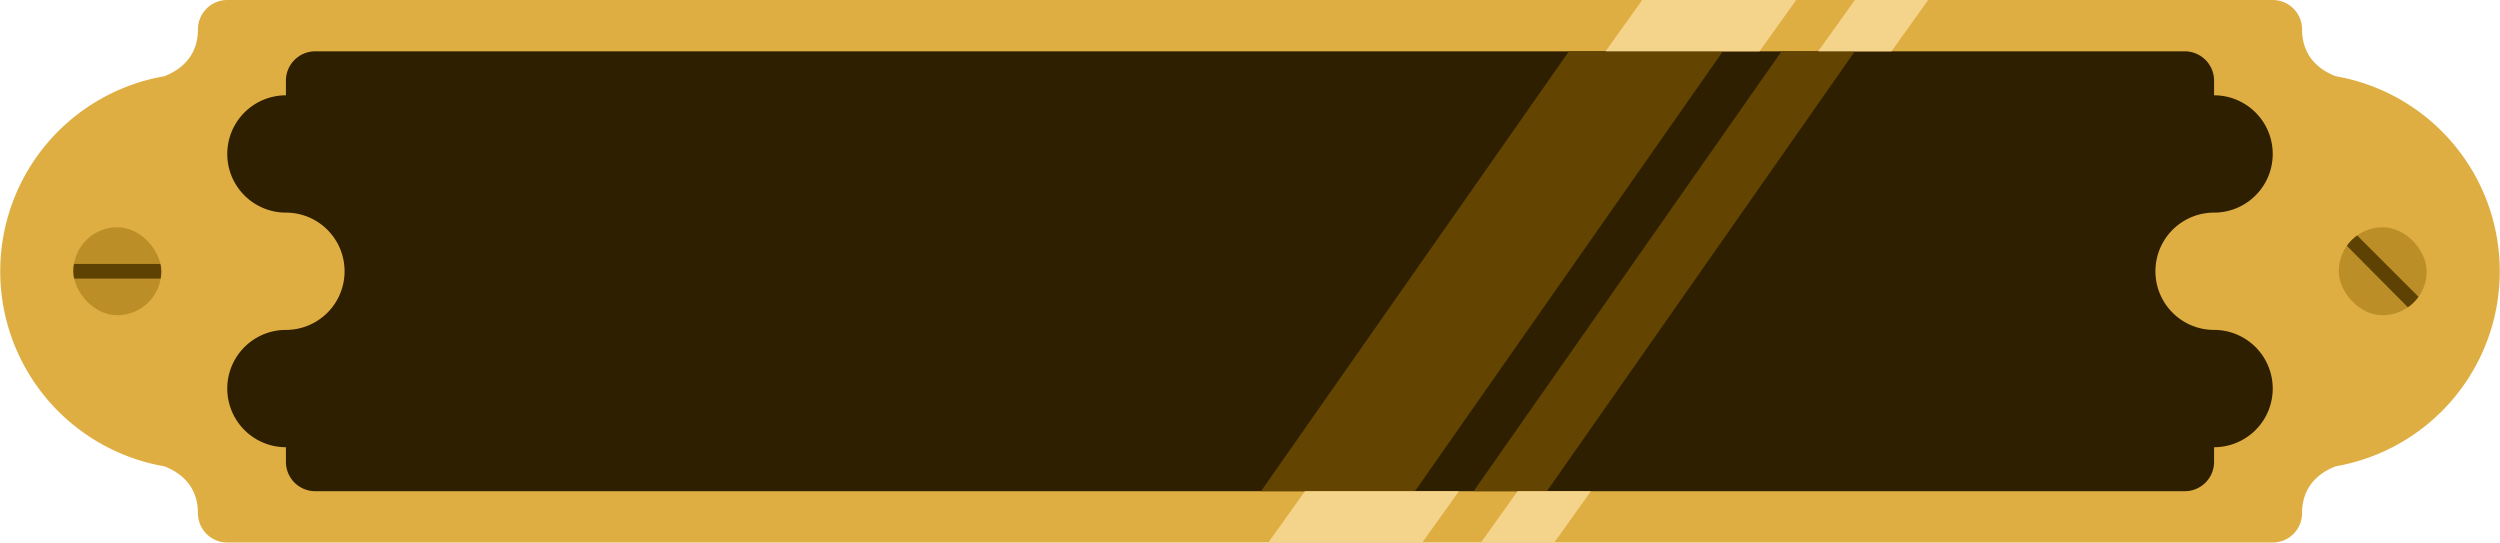 <svg xmlns="http://www.w3.org/2000/svg" width="341" height="74" fill="none">
  <path fill="#DFAE42" fill-rule="evenodd"
    d="M86 0H31a4 4 0 0 0-4 4c0 3.4-2 5.4-4.6 6.4a27 27 0 0 0 0 53.2c2.6 1 4.6 3 4.6 6.4a4 4 0 0 0 4 4h279a4 4 0 0 0 4-4c0-3.4 2-5.4 4.6-6.4a27 27 0 0 0 0-53.2c-2.6-1-4.6-3-4.6-6.4a4 4 0 0 0-4-4H86Z"
    clip-rule="evenodd" />
  <path fill="#2D1F00" fill-rule="evenodd"
    d="M86 7H43a4 4 0 0 0-4 4v2a8 8 0 1 0 0 16 8 8 0 1 1 0 16 8 8 0 1 0 0 16v2a4 4 0 0 0 4 4h255a4 4 0 0 0 4-4v-2a8 8 0 0 0 0-16 8 8 0 0 1 0-16 8 8 0 0 0 0-16v-2a4 4 0 0 0-4-4H86Z"
    clip-rule="evenodd" />
  <path fill="#634400" d="m214 7-42 60h21l42-60h-21ZM243 7l-42 60h10l42-60h-10Z" />
  <path fill="#F4D38B"
    d="m224 0-5 7h21l5-7h-21ZM253 0l-5 7h10l5-7h-10ZM178 67l-5 7h21l5-7h-21ZM207 67l-5 7h10l5-7h-10Z" />
  <g clip-path="url(#a)">
    <rect width="12" height="12" x="319" y="31" fill="#BC8E28" rx="6" />
    <path fill="#5E4203" d="m317.9 31.3 1.4-1.4L332 42.6l-1.4 1.5z" />
  </g>
  <g clip-path="url(#b)">
    <rect width="12" height="12" x="10" y="31" fill="#BC8E28" rx="6" />
    <path fill="#5E4203" d="M25 36v2H7v-2z" />
  </g>
  <defs>
    <clipPath id="a">
      <rect width="12" height="12" x="319" y="31" fill="#fff" rx="6" />
    </clipPath>
    <clipPath id="b">
      <rect width="12" height="12" x="10" y="31" fill="#fff" rx="6" />
    </clipPath>
  </defs>
</svg>